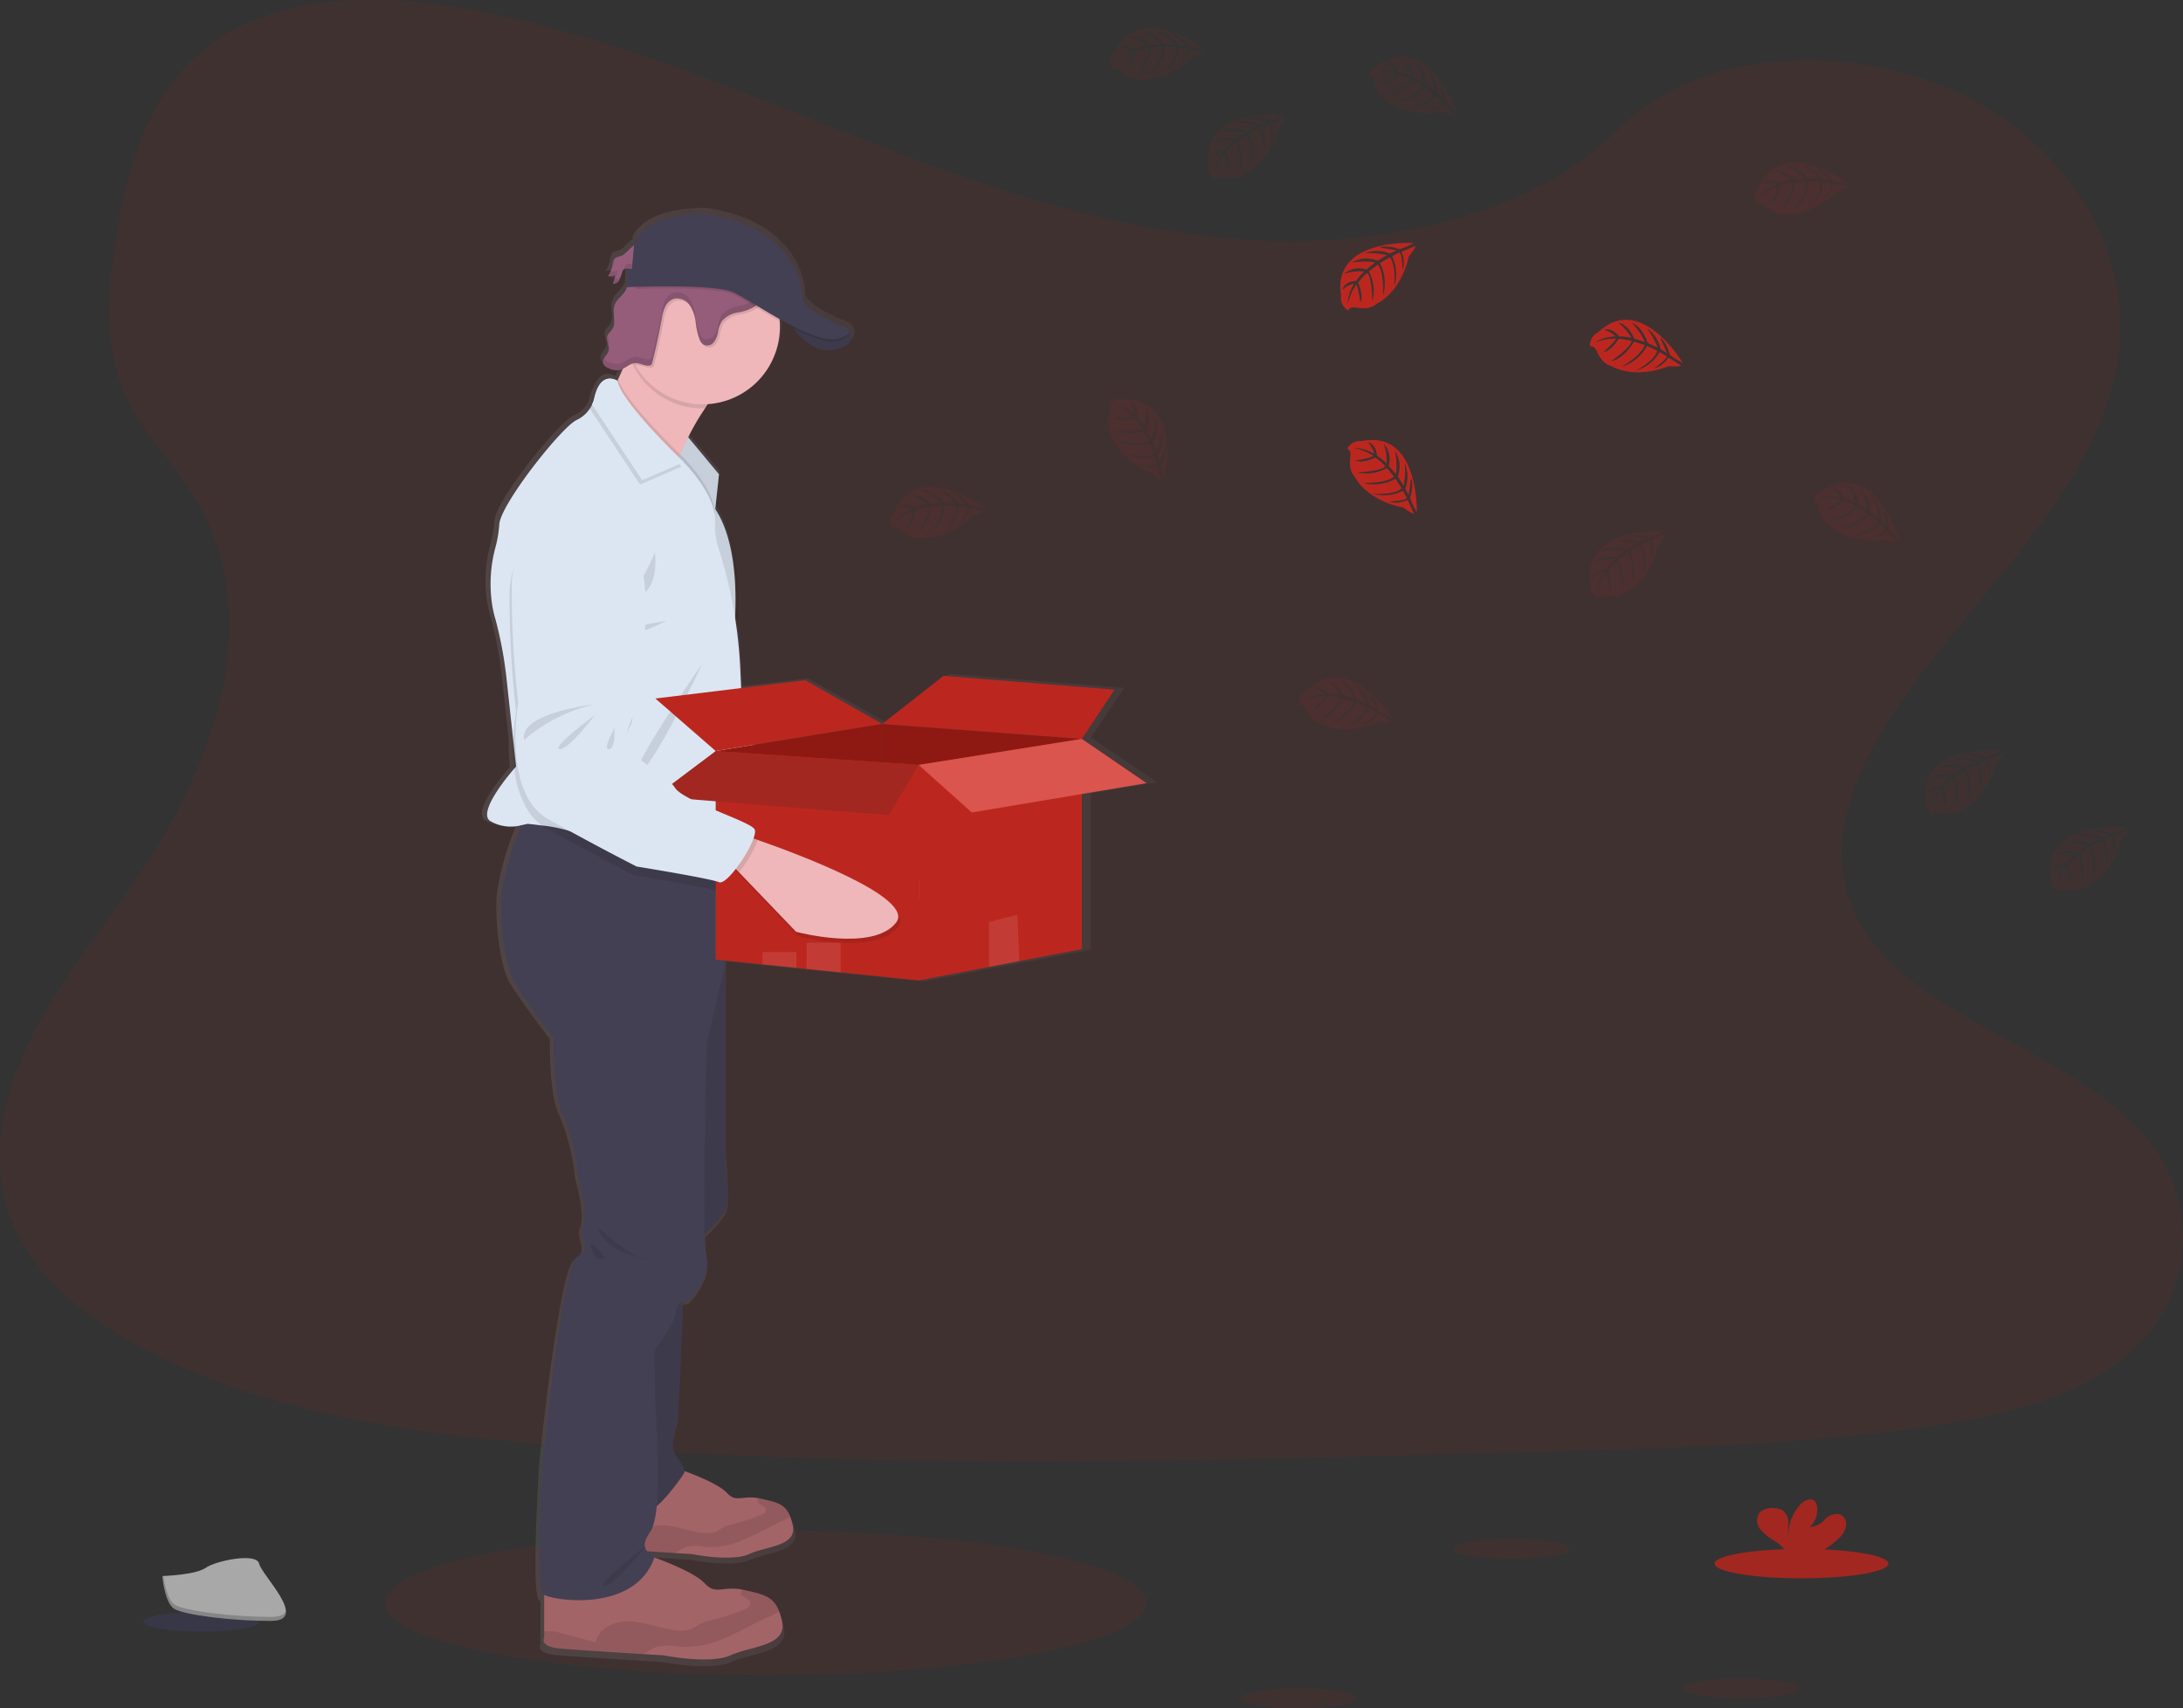 <svg xmlns="http://www.w3.org/2000/svg" xmlns:xlink="http://www.w3.org/1999/xlink" width="195.044" height="152.614" viewBox="0 0 195.044 152.614"><rect x="0" y="0" width="195.044" height="152.614" fill="#333333" stroke="none"/><defs><style>.a,.k{fill:#bb271f;}.a,.d,.g,.n,.o{opacity:0.1;}.b{fill:url(#a);}.c{fill:#efb7b9;}.e{fill:#dce6f2;}.f{fill:#965d7b;}.h{fill:#444053;}.i{fill:#a36468;}.j{fill:#8e1912;}.l{fill:#a22720;}.m{fill:#d6423a;}.n{fill:#fff;}.o{fill:#6c63ff;}.p{fill:#a8a8a8;}.q{opacity:0.2;}</style><linearGradient id="a" y1="0.5" x2="1" y2="0.5" gradientUnits="objectBoundingBox"><stop offset="0" stop-color="gray" stop-opacity="0.251"/><stop offset="0.54" stop-color="gray" stop-opacity="0.122"/><stop offset="1" stop-color="gray" stop-opacity="0.102"/></linearGradient></defs><g transform="translate(0.004 -0.003)"><ellipse class="a" cx="34.023" cy="6.445" rx="34.023" ry="6.445" transform="translate(34.392 136.771)"/><path class="a" d="M208.548,76.555c-12.5-.433-24.413-4.471-35.784-8.887s-22.635-9.308-34.84-11.648c-7.85-1.505-16.828-1.719-23.151,2.485-6.088,4.057-8.055,11.041-9.111,17.527-.8,4.88-1.264,10.017.916,14.587,1.515,3.172,4.2,5.839,6.059,8.878,6.466,10.572,1.9,23.609-5.11,33.932-3.284,4.842-7.1,9.467-9.637,14.616s-3.709,11.068-1.49,16.335c2.2,5.216,7.44,9.127,13.118,11.88,11.532,5.593,25.116,7.193,38.371,8.1,29.334,2.005,58.822,1.138,88.232.267,10.885-.321,21.816-.647,32.523-2.33,5.947-.935,12.085-2.419,16.4-6a13.734,13.734,0,0,0,3.165-17.942c-6.159-9.563-23.184-11.938-27.494-22.2-2.369-5.649.064-11.94,3.509-17.177,7.388-11.238,19.77-21.1,20.421-33.941.448-8.822-5.5-17.657-14.708-21.832-9.646-4.376-23.026-3.825-30.139,3.418C232.468,74.071,219.59,76.94,208.548,76.555Z" transform="translate(-95.23 -55.03)"/><path class="b" d="M378.418,202.463l-5.918-3.99h0l2.985-4.444-15.63-1.246-5.616,4.343-7.031-3.941-5.864.705-.07-1.546a43.626,43.626,0,0,0-.485-4.811c.025-.483.043-1.037.041-1.64,0-2.541-.344-5.908-1.855-8.153l.348-3.126-2.821-3.333a21.32,21.32,0,0,1,1.546-2.6c.1-.139.193-.274.3-.406a7.015,7.015,0,0,0,6.549-6.955,4.452,4.452,0,0,0-.019-.508,1.842,1.842,0,0,0-.021-.2c.357.193.719.386,1.08.58.068.1.145.193.23.307h0l.017.021.108.133.035.041c.039.046.079.091.12.137l.027.031c.1.114.211.23.327.344a.348.348,0,0,1,.039.037l.145.135.041.037c.124.11.255.216.386.317l.042.031.166.114.054.035c.064.039.129.079.193.116l.023.014c.075.041.153.079.23.116l.039.015.193.081.06.021c.068.023.133.044.2.064l.043.012c.085.021.17.039.257.052h.01a2.1,2.1,0,0,0,.247.025h.056a2.125,2.125,0,0,0,.222,0h.048a2.289,2.289,0,0,0,.276-.033,3.048,3.048,0,0,0,1.217-.437,1.062,1.062,0,0,0,.247-.23.911.911,0,0,0-.039-1.061h0c-.151-.359-1.128-.612-1.128-.612s-3.091-1.291-3.091-2.318-.773-6.36-8.75-7.579c0,0-5.189-.292-6.648,2.486l-.031.325c-.429.269-.784.808-1.208.966a1.972,1.972,0,0,0-.524.193v-.037h0a.5.5,0,0,0-.118.153,1.545,1.545,0,0,0-.16.58,2.183,2.183,0,0,1-.253.7,1.557,1.557,0,0,1-.116.178h0l-.033.052a1.41,1.41,0,0,0,.657-.106,3.27,3.27,0,0,1-.193.773.641.641,0,0,0,.6-.355v-.015l.025-.035a1.631,1.631,0,0,0,.12-.28l-.021.023c.039-.126.073-.253.116-.377a.591.591,0,0,1,.095-.193.468.468,0,0,1,.4-.133l-.079,1.675h.035a2.288,2.288,0,0,1-.17.352c-.274.444-.773.748-.956,1.235a1.817,1.817,0,0,0-.089.73c0,.145.017.292.029.437v-.012a1.629,1.629,0,0,1-.174,1.065c-.143.213-.373.373-.452.614a.6.6,0,0,0-.029.209,2.343,2.343,0,0,0,.131.62.027.027,0,0,0,0-.012.943.943,0,0,1,.033.456c-.087.386-.556.709-.533,1.078a.415.415,0,0,0,.021.143.782.782,0,0,0,.437.386,1.7,1.7,0,0,0,.981.216,1.291,1.291,0,0,0,.367-.126c-.135.311-.274.618-.415.91-.021.046-.044.093-.068.139,0,0-1.194-.8-1.872.829a3.608,3.608,0,0,0-.419,1.09,2.6,2.6,0,0,1-.143.448,2.884,2.884,0,0,1-1.291,1.159c-1.383.634-6.971,7.6-7.069,9.407a10.528,10.528,0,0,1-.355,2.083,12.393,12.393,0,0,0-.332,4.925,9.423,9.423,0,0,0,.342,1.571,35.191,35.191,0,0,1,.989,5.166l.641,5.839a16.613,16.613,0,0,0,.1,2.413c-.655.748-3.284,3.864-2.28,4.712a3.707,3.707,0,0,0,2.884.421,24.549,24.549,0,0,0-1.779,6.223c-.193,2.8.33,6.5,1.159,7.921s3.592,5.07,3.592,5.07-.129,5,.858,6.822a19.888,19.888,0,0,1,1.385,5.589s.922,3.184.46,4.355.856,2.145-.527,2.923-3.153,18.327-3.153,18.327-.713,11.5,0,12.087a.724.724,0,0,0,.122.072v3.864s-.495.811,1.517.976c1.378.11,5.282.359,7.6.5l1.795.112s4.25.846,6.128,0,5.207-.827,4.712-3.062a6.36,6.36,0,0,0-.263-.895c-.543-1.387-1.464-1.546-3.163-1.932-.1-.021-.193-.041-.28-.056-1.789-.311-2.376.522-3.379-.562-.871-.937-3.646-1.986-4.59-2.318.023-.07.052-.137.075-.209a1.414,1.414,0,0,1-.717-.35l2.56.162,1.524.095s3.613.721,5.216,0,4.424-.7,4-2.6a5.452,5.452,0,0,0-.222-.761c-.462-1.178-1.246-1.308-2.689-1.634-.083-.017-.16-.035-.238-.048-1.521-.265-2.019.442-2.871-.477a13.21,13.21,0,0,0-3.864-1.963c0-.429-.58-1.039-.945-1.652-.429-.715.363-3.217.363-3.217l.452-10.381a2.005,2.005,0,0,1,.541-.155s2.044-1.951,1.582-4.03a13.361,13.361,0,0,1-.147-1.9,9.757,9.757,0,0,0,1.861-2.114c.429-.925,0-5.41,0-5.41V218.458l3.42.346,3.1.319.945.1,3.1.313,7.131.721L364,219.036l2.78-.526,5.717-1.082V203.441Zm-47.065-46.351-.4-.042C331.086,156.076,331.225,156.1,331.353,156.113Z" transform="translate(-275.036 -132.572)"/><path class="c" d="M495.985,434.55c-1.932,2.765-8.878,1.3-8.878,1.3l-5.383-5.037-.724-.682,1.215-2.581s.386.106,1.049.3C486.744,428.856,497.615,432.225,495.985,434.55Z" transform="translate(-406.473 -355.576)"/><path class="d" d="M483.26,427.846a11.334,11.334,0,0,1-1.536,2.968l-.724-.682,1.215-2.581S482.605,427.656,483.26,427.846Z" transform="translate(-406.473 -355.576)"/><path class="e" d="M377.412,278.081s-4.961,2.2-4.718,7.6a89.094,89.094,0,0,0,1.136,10.386s-1.014,8.132,3.209,10.228,8.132,3.82,8.132,3.82,6.607.711,7.429,1,3.387-4.2,2.913-4.9-6.538-2.166-7.311-3.333a6.451,6.451,0,0,0-2.56-1.888s-1.845-1.117-1.971-2.125a4.588,4.588,0,0,1,.485-2.2c.124-.442.437-4.714.437-4.714S386.676,276.761,377.412,278.081Z" transform="translate(-319.084 -234.919)"/><path class="d" d="M388.24,370.39s-6.806,1.14-6.148,3.522A14.43,14.43,0,0,1,388.24,370.39Z" transform="translate(-326.638 -309.46)"/><path class="d" d="M401.4,375.38s-3.742,3.055-3.01,3.211S401.4,375.38,401.4,375.38Z" transform="translate(-339.749 -313.486)"/><path class="d" d="M421.23,380.89s-1,2.054-.386,1.915S421.23,380.89,421.23,380.89Z" transform="translate(-357.777 -317.931)"/><path class="d" d="M397.164,308.31l-.413-.118a1.181,1.181,0,0,0,.054-.844c-.473-.7-6.534-2.164-7.3-3.333a6.417,6.417,0,0,0-2.56-1.888S385.1,301.011,384.97,300a4.588,4.588,0,0,1,.485-2.2c.124-.442.437-4.716.437-4.716s2.077-15.2-7.187-13.883c0,0-4.961,2.2-4.72,7.606a88.842,88.842,0,0,0,1.138,10.386s-1.014,8.132,3.209,10.228,8.132,3.82,8.132,3.82,6.606.709,7.429,1c.311.112.873-.466,1.424-1.26l.313.292,5.383,5.035s6.946,1.466,8.878-1.3C411.521,312.688,400.652,309.319,397.164,308.31Z" transform="translate(-320.125 -235.823)"/><path class="f" d="M377.513,168.8a1.642,1.642,0,0,0-.535.207c-.193.16-.193.435-.242.674a2.218,2.218,0,0,1-.386.923,1.389,1.389,0,0,0,.643-.106,3.311,3.311,0,0,1-.193.773.626.626,0,0,0,.58-.354,3.722,3.722,0,0,0,.242-.678.558.558,0,0,1,.093-.193c.178-.211.508-.116.782-.089a1.285,1.285,0,0,0,1.175-.564c.292-.442.309-1.575-.386-1.694C378.558,167.579,378.106,168.58,377.513,168.8Z" transform="translate(-322.041 -145.92)"/><g class="g" transform="translate(54.338 23.036)"><path d="M378.225,174.538c.017-.095.029-.193.05-.288h0a1.133,1.133,0,0,0-.242.674,2.125,2.125,0,0,1-.114.408A2.214,2.214,0,0,0,378.225,174.538Z" transform="translate(-377.646 -174.25)"/><path d="M377.141,180.773a3.214,3.214,0,0,0,.193-.773,1.383,1.383,0,0,1-.612.106,2.236,2.236,0,0,1-.222.386,1.376,1.376,0,0,0,.641-.1,3.213,3.213,0,0,1-.193.773.628.628,0,0,0,.58-.354,1.443,1.443,0,0,0,.116-.276A.58.58,0,0,1,377.141,180.773Z" transform="translate(-376.5 -178.889)"/><path d="M384.743,175.223c-.274-.027-.607-.122-.784.089a.6.6,0,0,0-.093.193c-.017.05-.033.1-.046.155.184-.145.481-.068.73-.043a1.291,1.291,0,0,0,1.175-.564,1.07,1.07,0,0,0,.129-.3A1.287,1.287,0,0,1,384.743,175.223Z" transform="translate(-382.406 -174.653)"/></g><path class="e" d="M313.069,201l2.946,3.543-.384,3.576-3.561-5.574Z" transform="translate(-251.781 -162.164)"/><path class="d" d="M316.013,204.543l-.361,3.364-.023.213-3.213-5.031-.346-.543.1-.156.9-1.389.2.24Z" transform="translate(-251.781 -162.164)"/><path class="c" d="M384.664,209.457a5.907,5.907,0,0,0-2.778,2.459,20.994,20.994,0,0,0-1.5,2.577c-.272.545-.512,1.068-.711,1.524l-.139.325c-.336.794-.524,1.325-.524,1.325s-7.631-5.738-6.424-6.124c.406-.129.939-1,1.466-2.094l.066-.139c.334-.7.663-1.488.954-2.226.6-1.517,1.039-2.834,1.039-2.834S387.707,208.587,384.664,209.457Z" transform="translate(-318.902 -175.418)"/><path class="h" d="M459.26,202.58s1.762,3.188,4.129,2.753,1.393-1.712,1.393-1.712Z" transform="translate(-388.933 -174.071)"/><path class="i" d="M382.323,742.313c-1.561.713-5.091,0-5.091,0l-1.488-.093c-1.932-.124-5.166-.332-6.31-.425-1.669-.137-1.26-.821-1.26-.821v-4.133l8.1-2.052s3.2,1.1,4.078,2.052c.833.912,1.32.211,2.805.473.073.014.151.029.232.048,1.41.323,2.175.45,2.628,1.619a5.427,5.427,0,0,1,.218.753C386.652,741.618,383.882,741.6,382.323,742.313Z" transform="translate(-315.409 -603.458)"/><path class="d" d="M386.017,749.527a6.05,6.05,0,0,1-.912.468c-1.063.485-2.073,1.076-3.147,1.534a7.361,7.361,0,0,1-3.395.7,5.062,5.062,0,0,0-1.812-.019,4.183,4.183,0,0,0-1.007.558c-1.932-.124-5.166-.332-6.31-.425-1.669-.137-1.26-.821-1.26-.821v-.483c.06,0,.128-.017.2-.023a3.645,3.645,0,0,1,1.179.176c.839.228,1.673.452,2.512.676a1.984,1.984,0,0,1,.966-1.233,3.08,3.08,0,0,1,1.557-.357c1.3.017,2.531.634,3.829.7a2.109,2.109,0,0,0,1.061-.178c.178-.089.334-.218.508-.317a3.71,3.71,0,0,1,.875-.3,19.272,19.272,0,0,0,2.5-.807c.232-.091.5-.255.471-.5-.041-.328-.556-.367-.692-.669a.386.386,0,0,1,.015-.342c.073.014.151.029.232.048C384.8,748.231,385.565,748.358,386.017,749.527Z" transform="translate(-315.409 -614.003)"/><path class="i" d="M363.325,783.554c-1.835.839-5.989,0-5.989,0l-1.748-.1c-2.264-.145-6.078-.386-7.425-.5-1.965-.162-1.482-.966-1.482-.966v-4.871l9.531-2.415s3.767,1.289,4.8,2.415c.98,1.072,1.546.247,3.3.556.087.016.178.035.272.056,1.66.386,2.56.531,3.091,1.907a6.2,6.2,0,0,1,.257.887C368.412,782.735,365.16,782.718,363.325,783.554Z" transform="translate(-298.062 -635.657)"/><path class="d" d="M367.672,792.083a7.187,7.187,0,0,1-1.072.551c-1.25.57-2.44,1.265-3.7,1.8a8.682,8.682,0,0,1-4,.821,5.829,5.829,0,0,0-2.125-.023,4.928,4.928,0,0,0-1.188.665c-2.264-.145-6.078-.386-7.425-.5-1.965-.162-1.482-.966-1.482-.966v-.568a2.411,2.411,0,0,1,.241-.027,4.239,4.239,0,0,1,1.387.207l2.954.8a2.338,2.338,0,0,1,1.146-1.451,3.605,3.605,0,0,1,1.833-.421c1.53.021,2.977.746,4.505.819a2.5,2.5,0,0,0,1.244-.207c.211-.106.386-.259.6-.373a4.2,4.2,0,0,1,1.03-.348,23.119,23.119,0,0,0,2.929-.951c.272-.108.591-.3.554-.591-.048-.386-.655-.433-.815-.788a.466.466,0,0,1,.019-.4c.087.016.178.035.272.056C366.24,790.557,367.141,790.708,367.672,792.083Z" transform="translate(-298.062 -648.106)"/><path class="h" d="M385.111,647.54l-.516,12.139s-.773,2.479-.354,3.188,1.126,1.416.869,1.835-3.348,4.952-4.347,3.213-1.984-9.274-1.984-9.274l.922-9.306Z" transform="translate(-324.001 -533.064)"/><path class="h" d="M411.028,491l1.434,1.917v16.669s.419,4.444,0,5.361a14.39,14.39,0,0,1-2.544,2.753l-1.787-9.177.386-9.708Z" transform="translate(-347.681 -406.768)"/><path class="d" d="M385.111,647.54l-.516,12.139s-.773,2.479-.354,3.188,1.126,1.416.869,1.835-3.348,4.952-4.347,3.213-1.984-9.274-1.984-9.274l.922-9.306Z" transform="translate(-324.001 -533.064)"/><path class="d" d="M411.028,491l1.434,1.917v16.669s.419,4.444,0,5.361a14.39,14.39,0,0,1-2.544,2.753l-1.787-9.177.386-9.708Z" transform="translate(-347.681 -406.768)"/><path class="h" d="M347.006,434.837v9.017l-1.609,7.019s-.516,16.938-.066,19-1.546,3.993-1.546,3.993-1.159.129-1.159,1.03-1.932,3.478-1.932,3.478l.064,5.023s.838,9.4-.45,11.206.45,2.061.45,2.061c-1.609,5.28-9.337,4.057-10.035,3.478s0-11.978,0-11.978S332.45,470.772,333.8,470s.066-1.739.516-2.9-.45-4.314-.45-4.314a19.882,19.882,0,0,0-1.352-5.539c-.966-1.8-.839-6.762-.839-6.762s-2.7-3.607-3.509-5.023-1.321-5.087-1.128-7.857a24.687,24.687,0,0,1,1.739-6.167c.3-.752.516-1.238.516-1.238l.184.048,10.553,2.763Z" transform="translate(-282.226 -357.714)"/><path class="d" d="M395.58,209.4a5.907,5.907,0,0,0-2.778,2.459h-.216A6.9,6.9,0,0,1,386.6,208.4a6.8,6.8,0,0,1-.607-1.381c.6-1.517,1.039-2.834,1.039-2.834S398.623,208.531,395.58,209.4Z" transform="translate(-329.818 -175.362)"/><path class="c" d="M398.194,177.335a6.907,6.907,0,1,1-12.921-3.385A6.747,6.747,0,0,1,386,172.9a6.99,6.99,0,0,1,1.588-1.395,6.907,6.907,0,0,1,10.593,5.328C398.188,177,398.194,177.167,398.194,177.335Z" transform="translate(-328.519 -148.126)"/><path class="d" d="M382.773,242.291l-.023.213-3.213-5.023c-.336.794-.524,1.325-.524,1.325s-7.631-5.746-6.424-6.132c.406-.129.939-1,1.466-2.094l.066-.139c.56,1.669,3.816,5.006,5.17,6.343.156.155.286.282.386.375l.207.193.108.108C380.485,237.967,382.564,240.208,382.773,242.291Z" transform="translate(-318.902 -196.548)"/><path class="e" d="M343.242,259.1l-.352,11.316-.062,2.015s-4.165-.386-8.053-.811a52.442,52.442,0,0,1-6.534-.927,12.3,12.3,0,0,0-2.8-.616c-.757-.1-1.352-.156-1.352-.156s-.222.066-.564.128a3.584,3.584,0,0,1-2.819-.417c-.976-.848,1.588-3.93,2.228-4.67l.141-.16-.242-2.231-.628-5.786a35.3,35.3,0,0,0-.966-5.12,9.446,9.446,0,0,1-.334-1.555,12.457,12.457,0,0,1,.325-4.88,10.643,10.643,0,0,0,.348-2.065c.1-1.787,5.555-8.694,6.907-9.322a2.867,2.867,0,0,0,1.383-1.379,2.636,2.636,0,0,0,.211-.6c.58-2.512,2.046-1.515,2.046-1.515.354,1.965,5.827,7.166,5.827,7.166l.108.108c.543.556,2.962,3.168,2.79,5.4a6.544,6.544,0,0,0,.365,2.442,41.3,41.3,0,0,1,1.9,10.819Z" transform="translate(-276.97 -196.314)"/><path class="d" d="M387.535,310.45s-1.352,3.284-2.367,3.816S388.018,315.386,387.535,310.45Z" transform="translate(-329.018 -261.1)"/><path class="d" d="M390.471,342.2s-3.091.386-3.091.966S390.471,342.2,390.471,342.2Z" transform="translate(-330.94 -286.716)"/><path class="d" d="M395.5,361.7s-4.492,9.563-5.748,9.853S395.5,361.7,395.5,361.7Z" transform="translate(-332.731 -302.449)"/><path class="d" d="M376.2,239.569l-3.715,1.615L368,234.41a2.636,2.636,0,0,0,.211-.6c.58-2.512,2.046-1.515,2.046-1.515.354,1.965,5.827,7.166,5.827,7.166Z" transform="translate(-315.304 -197.887)"/><path class="e" d="M377.2,237.569l-3.715,1.615L369,232.41a2.636,2.636,0,0,0,.211-.6c.58-2.512,2.046-1.515,2.046-1.515.354,1.965,5.827,7.166,5.827,7.166Z" transform="translate(-316.111 -196.273)"/><path class="d" d="M351.212,322.2s-4.165-.386-8.053-.811l6.975,1.826v2.125c-.305.276-.57.419-.742.346-.8-.338-7.363-1.4-7.363-1.4s-3.81-1.932-7.921-4.25a3.176,3.176,0,0,1-.29-.182,4.567,4.567,0,0,1-1.217-1.219,8.652,8.652,0,0,1-1.291-3.9,16.852,16.852,0,0,1-.1-2.392,19.605,19.605,0,0,1,.247-2.7,88.881,88.881,0,0,1-.58-10.433c.048-5.41,5.12-7.342,5.12-7.342,9.322-.821,6.432,14.249,6.432,14.249s-.539,4.25-.686,4.685a4.587,4.587,0,0,0-.6,2.173c.072,1.014,1.853,2.228,1.853,2.228a6.505,6.505,0,0,1,2.456,2.023c.522.891,3.91,2.1,5.825,2.96Z" transform="translate(-285.354 -246.079)"/><path class="d" d="M397.443,169.292a2.187,2.187,0,0,1-.193.923,5.709,5.709,0,0,1-.344.688,3.169,3.169,0,0,1-.846,1.051,4.329,4.329,0,0,1-1.546.537,2.237,2.237,0,0,0-1.4.792,2.77,2.77,0,0,0-.327.947,2.036,2.036,0,0,1-.386.916.759.759,0,0,1-.9.216.914.914,0,0,1-.35-.45,6.456,6.456,0,0,1-.365-1.582,3.366,3.366,0,0,0-.543-1.517,1.358,1.358,0,0,0-1.426-.547,1.374,1.374,0,0,0-.773.75,4.3,4.3,0,0,0-.292,1.066q-.359,1.967-.848,3.91a.359.359,0,0,1-.064.147.278.278,0,0,1-.193.081c-.433.058-.848-.245-1.285-.213a.738.738,0,0,0-.133.021,6.9,6.9,0,0,1,.7-7.883l.035-.01a2.083,2.083,0,0,0,.773-.487,8.156,8.156,0,0,0,.773-.895l.155-.193a8.811,8.811,0,0,1,1.507-1.432,1.546,1.546,0,0,1,.514-.278,1.522,1.522,0,0,1,.487-.015,12.281,12.281,0,0,0,2.011.075,12.906,12.906,0,0,1,1.412-.143,4.348,4.348,0,0,1,3.039,1.845A2.858,2.858,0,0,1,397.443,169.292Z" transform="translate(-328.462 -144.372)"/><path class="f" d="M376.006,169.6c-.269.441-.753.74-.935,1.223-.267.7.184,1.575-.23,2.2-.137.211-.363.367-.44.609-.131.408.228.842.135,1.262s-.645.773-.5,1.182a.773.773,0,0,0,.425.386,1.662,1.662,0,0,0,.966.214c.527-.087.92-.6,1.455-.643.435-.031.85.27,1.283.214a.29.29,0,0,0,.193-.083.334.334,0,0,0,.064-.147q.487-1.942.85-3.91a4.213,4.213,0,0,1,.29-1.066,1.385,1.385,0,0,1,.773-.75,1.363,1.363,0,0,1,1.426.547,3.346,3.346,0,0,1,.545,1.517,6.544,6.544,0,0,0,.363,1.582.924.924,0,0,0,.352.452.757.757,0,0,0,.9-.216,2.015,2.015,0,0,0,.386-.918,2.759,2.759,0,0,1,.327-.945,2.242,2.242,0,0,1,1.4-.792,4.371,4.371,0,0,0,1.546-.539,3.18,3.18,0,0,0,.846-1.049,3.089,3.089,0,0,0,.529-1.613,2.961,2.961,0,0,0-.792-1.671,4.342,4.342,0,0,0-3.041-1.843,12.019,12.019,0,0,0-1.412.143,12.09,12.09,0,0,1-2.011-.077,1.581,1.581,0,0,0-.487.017,1.456,1.456,0,0,0-.512.278,8.815,8.815,0,0,0-1.509,1.43,11.074,11.074,0,0,1-.931,1.082,2.1,2.1,0,0,1-.773.489c-.193.054-.386.015-.57.075C376.346,168.417,376.27,169.161,376.006,169.6Z" transform="translate(-320.155 -143.59)"/><path class="d" d="M463.389,205.331c-1.546.284-2.827-.966-3.536-1.878a7.58,7.58,0,0,1-.593-.873l5.305,1,.214.041S465.755,204.9,463.389,205.331Z" transform="translate(-388.933 -174.071)"/><g class="g" transform="translate(53.848 24.533)"><path d="M376.032,211.072a1.609,1.609,0,0,0-.112-.742c0,.019-.017.039-.023.058a1.438,1.438,0,0,0,.1.8A.578.578,0,0,0,376.032,211.072Z" transform="translate(-375.5 -204.857)"/><path d="M379.051,197.8a4.292,4.292,0,0,0,.015.8,4.3,4.3,0,0,0-.015-.8Z" transform="translate(-378.058 -194.747)"/><path d="M388.374,183.246a3.168,3.168,0,0,1-.846,1.051,4.316,4.316,0,0,1-1.546.537,2.232,2.232,0,0,0-1.4.792,2.784,2.784,0,0,0-.327.947,2.023,2.023,0,0,1-.386.918.754.754,0,0,1-.9.216.923.923,0,0,1-.352-.452,6.432,6.432,0,0,1-.363-1.582,3.338,3.338,0,0,0-.545-1.517,1.358,1.358,0,0,0-1.426-.547,1.379,1.379,0,0,0-.773.75,4.21,4.21,0,0,0-.29,1.066q-.361,1.969-.85,3.91a.334.334,0,0,1-.064.147.29.29,0,0,1-.193.083c-.433.056-.848-.245-1.283-.214-.535.039-.927.556-1.455.641a1.633,1.633,0,0,1-.966-.214,1.034,1.034,0,0,1-.354-.251.522.522,0,0,0-.071.45.753.753,0,0,0,.425.386,1.633,1.633,0,0,0,.966.214c.527-.085.92-.6,1.455-.641.435-.031.85.27,1.283.214a.29.29,0,0,0,.193-.083.334.334,0,0,0,.064-.147q.487-1.932.85-3.91a4.21,4.21,0,0,1,.29-1.066,1.379,1.379,0,0,1,.773-.75,1.359,1.359,0,0,1,1.426.547,3.346,3.346,0,0,1,.545,1.517,6.542,6.542,0,0,0,.363,1.582.924.924,0,0,0,.352.452.757.757,0,0,0,.9-.216,2.023,2.023,0,0,0,.386-.918,2.783,2.783,0,0,1,.327-.947,2.251,2.251,0,0,1,1.4-.792,4.407,4.407,0,0,0,1.546-.537,3.168,3.168,0,0,0,.846-1.051,3.076,3.076,0,0,0,.529-1.611,2.075,2.075,0,0,0-.023-.22A3.8,3.8,0,0,1,388.374,183.246Z" transform="translate(-373.964 -182)"/></g><path class="d" d="M401.018,173.97a6.825,6.825,0,0,1,.86,2.869c-1.721-.966-3.34-2.027-4.158-2.4-1.424-.643-6.748-.547-8.75-.487a6.747,6.747,0,0,1,.73-1.055,6.989,6.989,0,0,1,1.594-1.395,6.911,6.911,0,0,1,9.733,2.459Z" transform="translate(-332.223 -148.133)"/><path class="d" d="M463.872,204.512c-.929.286-2.446-.267-4.019-1.059a7.58,7.58,0,0,1-.593-.873l5.305,1C464.917,203.82,465.006,204.162,463.872,204.512Z" transform="translate(-388.933 -174.071)"/><path class="h" d="M392.231,154.043s-5.072-.29-6.5,2.463l-.23,2.44-.386-.042-.077,1.66s7.751-.338,9.515.458,7.245,4.807,9.442,4.131-.193-1.3-.193-1.3-3.024-1.281-3.024-2.286S400.03,155.251,392.231,154.043Z" transform="translate(-329.052 -134.904)"/><path class="d" d="M371.63,622.28s3.236,3.14,4.637,2.9C376.267,625.178,372.306,624.84,371.63,622.28Z" transform="translate(-318.233 -512.685)"/><path class="d" d="M368.13,629.81s.29,1.615,1.063,1.457S368.13,629.81,368.13,629.81Z" transform="translate(-315.409 -518.76)"/><path class="d" d="M378.062,769.53s-4.594,3.574-3.82,3.671S378.062,769.53,378.062,769.53Z" transform="translate(-320.27 -631.486)"/><path class="j" d="M330.96,337.221l14.876-2.421v14.084l-14.135-.74Z" transform="translate(-267.022 -270.114)"/><path class="j" d="M407.96,334.8l17.84,1.335-.987,12.257-16.853.493Z" transform="translate(-329.145 -270.114)"/><path class="k" d="M413.445,312.55l-5.485,4.3,17.84,1.335,2.915-4.4Z" transform="translate(-329.145 -252.163)"/><path class="k" d="M303.08,316.221l13.393-1.631,6.87,3.9-14.876,2.421Z" transform="translate(-244.528 -253.809)"/><path class="k" d="M349.1,348.566v19.256l-6.969-.715L339.1,366.8l-.923-.1-3.029-.311-4.185-.429V347.33l14.874,1.012Z" transform="translate(-267.022 -280.223)"/><path class="k" d="M439.419,341.71v18.779l-5.585,1.072-2.716.522-6.277,1.206V344.032Z" transform="translate(-342.764 -275.689)"/><path class="l" d="M303.08,351.383l5.386-4.053,18.138,1.236-2.67,4.5Z" transform="translate(-244.528 -280.223)"/><path class="m" d="M439.419,341.71l-14.579,2.322,4.745,4.25,15.616-2.62Z" transform="translate(-342.764 -275.689)"/><path class="n" d="M439.419,341.71l-14.579,2.322,4.745,4.25,15.616-2.62Z" transform="translate(-342.764 -275.689)"/><path class="n" d="M460.046,427.2l-2.716.522v-4.013l2.544-.641Z" transform="translate(-368.977 -341.33)"/><path class="n" d="M376.111,435.96v2.655l-3.031-.309V435.96Z" transform="translate(-301.004 -351.73)"/><path class="n" d="M355.649,440.29V441.7l-3.029-.311v-1.1Z" transform="translate(-284.497 -355.223)"/><path class="d" d="M449.144,451.428c-2.077,2.656-8.936.821-8.936.821l-5.1-5.317-.692-.721,1.352-2.512s.386.128,1.032.352C440.22,445.246,450.892,449.193,449.144,451.428Z" transform="translate(-368.892 -368.606)"/><path class="c" d="M448.144,449.428c-2.077,2.656-8.935.821-8.935.821l-5.1-5.317-.692-.721,1.352-2.512s.386.128,1.032.352C439.22,443.246,449.892,447.193,448.144,449.428Z" transform="translate(-368.085 -366.993)"/><path class="d" d="M435.764,442.052a11.422,11.422,0,0,1-1.692,2.881l-.692-.721,1.352-2.512S435.121,441.827,435.764,442.052Z" transform="translate(-368.053 -366.993)"/><path class="e" d="M337,287.862s-5.072,1.932-5.12,7.342a88.882,88.882,0,0,0,.58,10.433s-1.449,8.066,2.656,10.384,7.921,4.25,7.921,4.25,6.559,1.063,7.365,1.4,3.605-4.009,3.17-4.733-6.407-2.512-7.116-3.719A6.434,6.434,0,0,0,344,311.2s-1.781-1.215-1.853-2.23a4.565,4.565,0,0,1,.6-2.173c.149-.435.688-4.685.688-4.685S346.32,287.031,337,287.862Z" transform="translate(-286.16 -242.849)"/><path class="d" d="M343.835,380.7s-6.859.773-6.327,3.188A14.429,14.429,0,0,1,343.835,380.7Z" transform="translate(-290.679 -317.778)"/><path class="d" d="M356.742,385.7s-3.893,2.85-3.178,3.043S356.742,385.7,356.742,385.7Z" transform="translate(-303.586 -321.812)"/><path class="d" d="M376.56,391.7s-1.111,2-.483,1.893S376.56,391.7,376.56,391.7Z" transform="translate(-321.666 -326.653)"/><path class="k" d="M721.633,167.38s-7.342-.442-6.484,4.708a1.256,1.256,0,0,0,.653,1.323s.014-.386.754-.253a3.383,3.383,0,0,0,.8.039,1.656,1.656,0,0,0,.978-.4h0s2.065-.852,2.869-4.229c0,0,.6-.738.58-.927l-1.24.531a2.223,2.223,0,0,1,.089,1.638s-.039-1.605-.278-1.569c-.048,0-.643.311-.643.311a3.664,3.664,0,0,1,.178,2.691s.209-1.92-.406-2.579l-.873.51a3.854,3.854,0,0,1,.274,2.923s.149-2.015-.458-2.8l-.792.616a3.771,3.771,0,0,1,.313,2.678s-.064-2.345-.485-2.523a4.78,4.78,0,0,0-.8.862s.547,1.159.207,1.76c0,0-.209-1.563-.386-1.571a5.2,5.2,0,0,0-.761,1.739,3.76,3.76,0,0,1,.593-1.843,2.069,2.069,0,0,0-1.055.547s.106-.732,1.225-.8a5.284,5.284,0,0,1,.723-.835,4.53,4.53,0,0,0-1.787.207,2.024,2.024,0,0,1,1.992-.386l.773-.638a6.666,6.666,0,0,0-2.087.021,2.54,2.54,0,0,1,2.3-.166l.85-.508a7.632,7.632,0,0,0-1.992-.172,3.056,3.056,0,0,1,2.241.035l.609-.272s-.916-.18-1.182-.209-.282-.1-.282-.1a3.161,3.161,0,0,1,1.718.193A7.581,7.581,0,0,0,721.633,167.38Z" transform="translate(-595.328 -145.664)"/><path class="a" d="M837.093,300.72s-7.342-.442-6.484,4.708a1.256,1.256,0,0,0,.653,1.323s.014-.386.755-.253a3.382,3.382,0,0,0,.8.039,1.654,1.654,0,0,0,.966-.4h0s2.067-.854,2.871-4.231c0,0,.593-.736.57-.925l-1.24.529a2.229,2.229,0,0,1,.091,1.638s-.041-1.605-.278-1.569c-.048,0-.645.311-.645.311a3.663,3.663,0,0,1,.18,2.691s.209-1.92-.408-2.579l-.864.5a3.854,3.854,0,0,1,.274,2.923s.149-2.015-.458-2.8l-.79.618a3.776,3.776,0,0,1,.313,2.676s-.064-2.345-.485-2.523a4.846,4.846,0,0,0-.8.862s.549,1.159.209,1.76c0,0-.209-1.563-.386-1.571a5.2,5.2,0,0,0-.761,1.739,3.771,3.771,0,0,1,.6-1.843,2.079,2.079,0,0,0-1.057.547s.108-.732,1.227-.8a4.825,4.825,0,0,1,.723-.835,4.53,4.53,0,0,0-1.787.207,2.007,2.007,0,0,1,1.99-.377l.773-.638a6.668,6.668,0,0,0-2.087.021,2.54,2.54,0,0,1,2.3-.166l.85-.508a7.742,7.742,0,0,0-1.994-.172,3.062,3.062,0,0,1,2.243.035l.609-.272s-.916-.18-1.184-.209-.282-.1-.282-.1a3.167,3.167,0,0,1,1.719.193A7.8,7.8,0,0,0,837.093,300.72Z" transform="translate(-688.481 -253.243)"/><path class="a" d="M612.685,246.766s1.69-7.166-3.534-7.191a1.255,1.255,0,0,0-1.414.417s.373.079.12.786a3.437,3.437,0,0,0-.174.773,1.659,1.659,0,0,0,.23,1.03h0s.489,2.183,3.671,3.551c0,0,.626.711.815.719l-.309-1.312a2.22,2.22,0,0,1-1.631-.193s1.59.234,1.592,0c0-.048-.193-.688-.193-.688a3.668,3.668,0,0,1-2.684-.284s1.857.533,2.612.041l-.348-.951a3.856,3.856,0,0,1-2.929-.228s1.961.491,2.838.027l-.473-.885a3.776,3.776,0,0,1-2.691-.149s2.318.336,2.57-.046a4.8,4.8,0,0,0-.713-.933s-1.229.344-1.77-.095c0,0,1.575.06,1.611-.106a5.209,5.209,0,0,0-1.59-1.049,3.787,3.787,0,0,1,1.718.9,2.084,2.084,0,0,0-.359-1.134s.7.232.58,1.352a4.812,4.812,0,0,1,.7.854,4.543,4.543,0,0,0,.1-1.8,2.008,2.008,0,0,1,.033,2.027l.495.879a6.411,6.411,0,0,0,.334-2.06,2.533,2.533,0,0,1-.228,2.291l.357.925a7.738,7.738,0,0,0,.508-1.932,3.054,3.054,0,0,1-.417,2.2l.166.645s.332-.871.406-1.13.149-.261.149-.261a3.165,3.165,0,0,1-.481,1.662A7.675,7.675,0,0,0,612.685,246.766Z" transform="translate(-508.673 -203.861)"/><path class="a" d="M515.509,281.98s-5.9-4.411-8,.367a1.257,1.257,0,0,0-.182,1.464s.22-.311.773.2a3.382,3.382,0,0,0,.645.471,1.657,1.657,0,0,0,1.037.193h0s2.195.423,4.722-1.955c0,0,.9-.29.987-.46l-1.331-.234a2.232,2.232,0,0,1-.825,1.418s.848-1.364.628-1.463c-.044-.021-.709-.1-.709-.1a3.666,3.666,0,0,1-1.329,2.347s1.231-1.49,1.078-2.378l-1.01-.054a3.854,3.854,0,0,1-1.378,2.595s1.231-1.6,1.159-2.591l-1,.081a3.765,3.765,0,0,1-1.209,2.405s1.235-1.994.981-2.372a4.857,4.857,0,0,0-1.14.28s-.176,1.264-.794,1.584c0,0,.686-1.42.547-1.519a5.194,5.194,0,0,0-1.6,1.038,3.773,3.773,0,0,1,1.511-1.213,2.08,2.08,0,0,0-1.182-.124s.491-.553,1.461.01a4.879,4.879,0,0,1,1.063-.3,4.522,4.522,0,0,0-1.607-.81,2.011,2.011,0,0,1,1.872.773l1-.1a6.617,6.617,0,0,0-1.754-1.128s.933-.118,2.009,1.122l.989.044a7.712,7.712,0,0,0-1.569-1.24,3.055,3.055,0,0,1,1.853,1.262l.659.106s-.667-.653-.875-.823-.18-.242-.18-.242a3.174,3.174,0,0,1,1.331,1.105A7.811,7.811,0,0,0,515.509,281.98Z" transform="translate(-427.576 -236.633)"/><path class="a" d="M617.119,69.866s-5.9-4.413-8,.367a1.257,1.257,0,0,0-.182,1.464s.22-.311.773.2a3.438,3.438,0,0,0,.647.469,1.656,1.656,0,0,0,1.037.193h0s2.195.423,4.722-1.957c0,0,.9-.288.985-.46l-1.331-.23a2.222,2.222,0,0,1-.825,1.418s.85-1.364.63-1.463c-.044-.021-.709-.1-.709-.1a3.682,3.682,0,0,1-1.337,2.347s1.229-1.49,1.078-2.378l-1.01-.054a3.857,3.857,0,0,1-1.378,2.593s1.231-1.6,1.159-2.591l-1,.081a3.774,3.774,0,0,1-1.211,2.407s1.237-1.994.983-2.372a4.857,4.857,0,0,0-1.14.28s-.176,1.264-.794,1.584c0,0,.686-1.42.547-1.52a5.213,5.213,0,0,0-1.6,1.039,3.756,3.756,0,0,1,1.511-1.213,2.067,2.067,0,0,0-1.184-.124s.493-.553,1.463.01a4.771,4.771,0,0,1,1.063-.3,4.547,4.547,0,0,0-1.607-.811,2.014,2.014,0,0,1,1.87.773l1-.1a6.624,6.624,0,0,0-1.754-1.13s.933-.116,2.011,1.124l.989.043a7.632,7.632,0,0,0-1.571-1.238,3.056,3.056,0,0,1,1.855,1.262l.657.106s-.668-.645-.877-.811-.18-.24-.18-.24a3.169,3.169,0,0,1,1.331,1.105A8.341,8.341,0,0,0,617.119,69.866Z" transform="translate(-509.555 -65.499)"/><path class="a" d="M736.122,86.2s-2.357-6.976-6.8-4.235a1.27,1.27,0,0,0-.979,1.1s.357-.131.516.6a3.477,3.477,0,0,0,.265.755,1.673,1.673,0,0,0,.742.752h0s1.569,1.594,5,1.066c0,0,.906.274,1.072.18l-.966-.949a2.222,2.222,0,0,1-1.484.7s1.474-.641,1.352-.848c-.025-.041-.529-.479-.529-.479a3.672,3.672,0,0,1-2.427,1.179s1.857-.529,2.235-1.352l-.8-.616a3.85,3.85,0,0,1-2.606,1.352s1.932-.62,2.421-1.478l-.869-.5a3.739,3.739,0,0,1-2.361,1.3s2.148-.941,2.154-1.4a4.831,4.831,0,0,0-1.1-.415s-.862.941-1.546.856c0,0,1.368-.782,1.31-.943a5.184,5.184,0,0,0-1.9-.048,3.766,3.766,0,0,1,1.932-.145,2.085,2.085,0,0,0-.906-.773s.719-.176,1.2.837a4.865,4.865,0,0,1,1.043.355,4.54,4.54,0,0,0-.864-1.578,2.012,2.012,0,0,1,1.1,1.7l.885.483a6.521,6.521,0,0,0-.806-1.932s.837.433,1.018,2.065l.792.6a7.679,7.679,0,0,0-.591-1.913,3.059,3.059,0,0,1,.811,2.092l.481.46s-.178-.916-.251-1.175-.014-.276-.014-.276a3.186,3.186,0,0,1,.469,1.665A7.7,7.7,0,0,0,736.122,86.2Z" transform="translate(-606.026 -76.243)"/><path class="a" d="M660.8,108.136s-7.322-.815-6.718,4.38a1.254,1.254,0,0,0,.58,1.352s.033-.386.773-.213a3.555,3.555,0,0,0,.8.079,1.662,1.662,0,0,0,.995-.354h0s2.108-.748,3.091-4.08c0,0,.63-.705.616-.9l-1.266.468a2.155,2.155,0,0,1,0,1.64s.041-1.605-.193-1.58c-.048,0-.659.278-.659.278a3.685,3.685,0,0,1,.043,2.7s.305-1.909-.276-2.6l-.9.464a3.84,3.84,0,0,1,.126,2.935s.251-2.005-.315-2.819l-.821.58a3.772,3.772,0,0,1,.176,2.689s.056-2.345-.356-2.544a5.024,5.024,0,0,0-.84.819s.489,1.179.12,1.768c0,0-.129-1.571-.3-1.586a5.2,5.2,0,0,0-.85,1.7,3.761,3.761,0,0,1,.688-1.812,2.079,2.079,0,0,0-1.082.493s.143-.725,1.263-.732c0,0,.609-.755.773-.8a4.542,4.542,0,0,0-1.8.116,2,2,0,0,1,2.007-.276l.813-.6a6.265,6.265,0,0,0-2.092-.1,2.516,2.516,0,0,1,2.3-.048l.875-.466a7.693,7.693,0,0,0-1.982-.272,3.034,3.034,0,0,1,2.237.149l.622-.242s-.906-.226-1.173-.269-.276-.116-.276-.116a3.178,3.178,0,0,1,1.708.278A7.905,7.905,0,0,0,660.8,108.136Z" transform="translate(-546.086 -97.835)"/><path class="a" d="M992.415,402.305s-7.318-.815-6.714,4.374a1.254,1.254,0,0,0,.58,1.352s.033-.386.773-.214a3.343,3.343,0,0,0,.8.079,1.648,1.648,0,0,0,.995-.354h0s2.108-.748,3.082-4.078c0,0,.63-.707.616-.9l-1.265.466a2.16,2.16,0,0,1,0,1.642s.041-1.607-.193-1.58c-.048,0-.659.276-.659.276a3.685,3.685,0,0,1,.042,2.7s.305-1.907-.276-2.6l-.9.466a3.846,3.846,0,0,1,.128,2.935s.249-2.005-.317-2.821l-.821.58a3.768,3.768,0,0,1,.176,2.687s.056-2.345-.355-2.543a5.1,5.1,0,0,0-.84.819s.491,1.179.12,1.768c0,0-.129-1.571-.3-1.586a5.2,5.2,0,0,0-.85,1.7,3.761,3.761,0,0,1,.688-1.812,2.061,2.061,0,0,0-1.082.493s.143-.726,1.263-.734c0,0,.611-.755.773-.794a4.527,4.527,0,0,0-1.8.114,2.01,2.01,0,0,1,2.009-.274l.811-.6a6.456,6.456,0,0,0-2.085-.085,2.518,2.518,0,0,1,2.3-.05l.875-.464a7.694,7.694,0,0,0-1.982-.272,3.035,3.035,0,0,1,2.237.149l.622-.243s-.906-.226-1.173-.267-.276-.116-.276-.116a3.167,3.167,0,0,1,1.708.276A7.567,7.567,0,0,0,992.415,402.305Z" transform="translate(-813.637 -335.171)"/><path class="a" d="M1050.325,437.686s-7.318-.813-6.714,4.374a1.257,1.257,0,0,0,.58,1.352s.033-.386.773-.213a3.41,3.41,0,0,0,.794.077,1.669,1.669,0,0,0,.991-.352h0s2.106-.748,3.08-4.08c0,0,.632-.705.616-.9l-1.266.466a2.16,2.16,0,0,1,0,1.642s.041-1.605-.193-1.58c-.048,0-.659.276-.659.276a3.685,3.685,0,0,1,.042,2.7s.305-1.907-.276-2.595l-.9.464a3.846,3.846,0,0,1,.128,2.935s.249-2.005-.317-2.819l-.821.58a3.779,3.779,0,0,1,.178,2.689s.054-2.347-.357-2.544a5.1,5.1,0,0,0-.84.819s.491,1.179.12,1.768c0,0-.13-1.571-.3-1.586a5.166,5.166,0,0,0-.848,1.7,3.771,3.771,0,0,1,.686-1.812,2.079,2.079,0,0,0-1.082.493s.145-.726,1.266-.732c0,0,.609-.755.773-.8a4.542,4.542,0,0,0-1.8.116,2.007,2.007,0,0,1,2.009-.276l.811-.6a6.456,6.456,0,0,0-2.085-.085,2.516,2.516,0,0,1,2.3-.048l.875-.466a7.694,7.694,0,0,0-1.982-.272,3.035,3.035,0,0,1,2.237.149l.622-.241s-.906-.226-1.171-.269-.278-.116-.278-.116a3.178,3.178,0,0,1,1.708.278A7.641,7.641,0,0,0,1050.325,437.686Z" transform="translate(-860.359 -363.717)"/><path class="a" d="M915.059,132.12s-5.9-4.411-8,.367a1.257,1.257,0,0,0-.182,1.464s.22-.311.773.2a3.382,3.382,0,0,0,.645.471,1.659,1.659,0,0,0,1.037.193h0s2.195.423,4.724-1.955c0,0,.9-.29.985-.46l-1.327-.24a2.232,2.232,0,0,1-.825,1.418s.848-1.364.628-1.463c-.044-.021-.707-.1-.707-.1a3.672,3.672,0,0,1-1.331,2.347s1.231-1.49,1.078-2.378l-1.01-.054a3.854,3.854,0,0,1-1.378,2.595s1.233-1.6,1.159-2.591l-1,.081a3.714,3.714,0,0,1-1.209,2.405s1.237-1.994.981-2.372a4.857,4.857,0,0,0-1.14.28s-.174,1.264-.792,1.584c0,0,.684-1.42.545-1.519a5.193,5.193,0,0,0-1.6,1.037,3.774,3.774,0,0,1,1.511-1.213,2.081,2.081,0,0,0-1.182-.124s.493-.553,1.463.01a4.857,4.857,0,0,1,1.061-.3,4.521,4.521,0,0,0-1.607-.81,2.011,2.011,0,0,1,1.872.773l1-.1a6.583,6.583,0,0,0-1.754-1.128s.933-.118,2.009,1.122l.991.044a7.747,7.747,0,0,0-1.571-1.24,3.05,3.05,0,0,1,1.853,1.262l.659.106s-.667-.653-.875-.823-.178-.226-.178-.226A3.176,3.176,0,0,1,913.7,131.9,7.758,7.758,0,0,0,915.059,132.12Z" transform="translate(-749.933 -115.726)"/><path class="a" d="M941.643,283.447s-2.032-7.077-6.6-4.536a1.255,1.255,0,0,0-1.03,1.057s.363-.114.489.626a3.427,3.427,0,0,0,.232.773,1.66,1.66,0,0,0,.707.788h0s1.5,1.661,4.946,1.291c0,0,.893.313,1.063.228l-.914-.993a2.222,2.222,0,0,1-1.513.634s1.5-.58,1.383-.786c-.023-.043-.506-.5-.506-.5a3.66,3.66,0,0,1-2.477,1.068s1.88-.444,2.293-1.244l-.773-.653a3.86,3.86,0,0,1-2.664,1.236s1.947-.535,2.484-1.368l-.846-.539a3.764,3.764,0,0,1-2.417,1.188s2.189-.844,2.216-1.3a4.825,4.825,0,0,0-1.08-.464s-.9.9-1.588.784c0,0,1.4-.721,1.352-.883a5.218,5.218,0,0,0-1.9-.135,3.769,3.769,0,0,1,1.932-.056,2.073,2.073,0,0,0-.869-.811s.726-.145,1.159.889a4.821,4.821,0,0,1,1.026.4,4.518,4.518,0,0,0-.792-1.615,2.007,2.007,0,0,1,1.022,1.75l.862.524a6.425,6.425,0,0,0-.719-1.959,2.537,2.537,0,0,1,.925,2.108l.773.632a7.663,7.663,0,0,0-.5-1.932,3.053,3.053,0,0,1,.717,2.125l.46.483s-.135-.923-.193-1.186,0-.3,0-.3a3.167,3.167,0,0,1,.4,1.685A7.665,7.665,0,0,0,941.643,283.447Z" transform="translate(-771.961 -235.21)"/><path class="a" d="M704.352,371.85s-3.947-6.217-7.612-2.5a1.25,1.25,0,0,0-.692,1.3s.319-.213.647.464a3.307,3.307,0,0,0,.437.668,1.65,1.65,0,0,0,.9.556h0s1.9,1.175,5.11-.155c0,0,.945.05,1.084-.079l-1.159-.7a2.221,2.221,0,0,1-1.275,1.034s1.279-.966,1.107-1.144c-.033-.035-.628-.34-.628-.34a3.67,3.67,0,0,1-2.077,1.721s1.679-.956,1.853-1.841l-.925-.408a3.848,3.848,0,0,1-2.208,1.932s1.719-1.061,2-2.011l-.966-.278s-.815,1.578-1.984,1.82c0,0,1.862-1.426,1.76-1.87a4.8,4.8,0,0,0-1.159-.141s-.612,1.119-1.3,1.2c0,0,1.144-1.086,1.049-1.229a5.206,5.206,0,0,0-1.86.406,3.759,3.759,0,0,1,1.843-.6,2.073,2.073,0,0,0-1.061-.535s.655-.342,1.352.527a4.773,4.773,0,0,1,1.1.1,4.447,4.447,0,0,0-1.215-1.327s.908.077,1.472,1.393l.976.259a6.461,6.461,0,0,0-1.24-1.677s.914.22,1.48,1.764l.912.386a7.7,7.7,0,0,0-1.03-1.716,3.044,3.044,0,0,1,1.285,1.837l.58.334s-.386-.848-.524-1.082-.083-.288-.083-.288a3.169,3.169,0,0,1,.852,1.505A7.856,7.856,0,0,0,704.352,371.85Z" transform="translate(-579.959 -307.666)"/><path class="k" d="M838.807,206.777s-3.754-6.335-7.535-2.73a1.256,1.256,0,0,0-.73,1.283s.323-.2.632.481a3.337,3.337,0,0,0,.415.684,1.64,1.64,0,0,0,.881.58h0s1.864,1.233,5.112,0c0,0,.943.079,1.086-.046l-1.134-.73a2.221,2.221,0,0,1-1.306.993s1.308-.933,1.144-1.109c-.035-.037-.618-.361-.618-.361a3.672,3.672,0,0,1-2.125,1.658s1.708-.9,1.907-1.781l-.912-.429a3.853,3.853,0,0,1-2.268,1.866s1.752-1.007,2.061-1.947l-.954-.309s-.866,1.546-2.04,1.758c0,0,1.9-1.368,1.816-1.814a4.772,4.772,0,0,0-1.159-.178s-.647,1.1-1.341,1.159c0,0,1.177-1.047,1.088-1.194a5.2,5.2,0,0,0-1.872.348,3.771,3.771,0,0,1,1.861-.541,2.077,2.077,0,0,0-1.045-.568s.667-.323,1.352.568a4.894,4.894,0,0,1,1.1.131,4.621,4.621,0,0,0-1.173-1.364s.9.1,1.428,1.437l.966.29a6.423,6.423,0,0,0-1.188-1.716s.908.249,1.426,1.808l.9.419a7.763,7.763,0,0,0-.966-1.739,3.056,3.056,0,0,1,1.229,1.876l.566.352s-.363-.86-.491-1.1-.073-.29-.073-.29a3.174,3.174,0,0,1,.806,1.53A7.48,7.48,0,0,0,838.807,206.777Z" transform="translate(-688.473 -174.359)"/><path class="k" d="M724.453,264.935s.193-7.361-4.921-6.323a1.259,1.259,0,0,0-1.3.7s.386,0,.278.744a3.4,3.4,0,0,0-.012.8,1.652,1.652,0,0,0,.435.966h0s.922,2.036,4.324,2.728c0,0,.755.57.945.539l-.58-1.221a2.23,2.23,0,0,1-1.635.145s1.6-.095,1.559-.33c0-.048-.332-.636-.332-.636a3.657,3.657,0,0,1-2.684.269s1.932.145,2.564-.491l-.539-.856a3.859,3.859,0,0,1-2.914.371s2.019.081,2.784-.551l-.643-.773a3.767,3.767,0,0,1-2.664.4s2.342-.141,2.512-.568a5.01,5.01,0,0,0-.889-.773s-1.132.58-1.75.267c0,0,1.546-.259,1.555-.431a5.185,5.185,0,0,0-1.77-.7,3.762,3.762,0,0,1,1.864.533,2.077,2.077,0,0,0-.58-1.037s.736.083.837,1.2a4.8,4.8,0,0,1,.858.7,4.518,4.518,0,0,0-.267-1.779,2,2,0,0,1,.444,1.976l.663.761a6.47,6.47,0,0,0-.091-2.085,2.54,2.54,0,0,1,.243,2.289l.535.833a7.7,7.7,0,0,0,.106-2,3.066,3.066,0,0,1,.039,2.243l.294.6s.149-.922.168-1.19.093-.286.093-.286a3.172,3.172,0,0,1-.133,1.725A7.363,7.363,0,0,0,724.453,264.935Z" transform="translate(-597.87 -219.196)"/><ellipse class="a" cx="5.203" cy="0.879" rx="5.203" ry="0.879" transform="translate(129.835 137.513)"/><ellipse class="a" cx="5.203" cy="0.879" rx="5.203" ry="0.879" transform="translate(110.868 150.859)"/><ellipse class="o" cx="5.203" cy="0.879" rx="5.203" ry="0.879" transform="translate(12.788 144.022)"/><ellipse class="a" cx="5.203" cy="0.879" rx="5.203" ry="0.879" transform="translate(150.331 149.98)"/><ellipse class="l" cx="7.769" cy="1.314" rx="7.769" ry="1.314" transform="translate(153.183 138.392)"/><path class="l" d="M914.991,752.058a2.243,2.243,0,0,0,.74-1.117.992.992,0,0,0-.516-1.138,1.459,1.459,0,0,0-1.37.479,1.835,1.835,0,0,1-1.329.643,2.029,2.029,0,0,0,.626-1.9.794.794,0,0,0-.174-.386c-.265-.282-.742-.16-1.059.062a3.944,3.944,0,0,0-1.291,3.3,6.2,6.2,0,0,1-.017-1.352,1.387,1.387,0,0,0-.512-1.2,1.528,1.528,0,0,0-.773-.193,1.614,1.614,0,0,0-1.264.359,1.245,1.245,0,0,0,.048,1.546,5,5,0,0,0,1.308,1.047,2.923,2.923,0,0,1,.935.891.909.909,0,0,1,.068.158h2.832A7.817,7.817,0,0,0,914.991,752.058Z" transform="translate(-750.819 -614.503)"/><path class="p" d="M170.29,777.175s2.966-.091,3.864-.728,4.565-1.4,4.787-.375,4.459,5.079,1.109,5.106-7.784-.522-8.677-1.066S170.29,777.175,170.29,777.175Z" transform="translate(-155.792 -636.36)"/><path class="q" d="M180.107,787.5c-3.35.027-7.784-.522-8.677-1.067-.68-.413-.951-1.9-1.041-2.585h-.1s.193,2.394,1.08,2.937,5.327,1.094,8.677,1.066c.966,0,1.3-.352,1.283-.862C181.194,787.3,180.825,787.5,180.107,787.5Z" transform="translate(-155.792 -643.039)"/></g></svg>